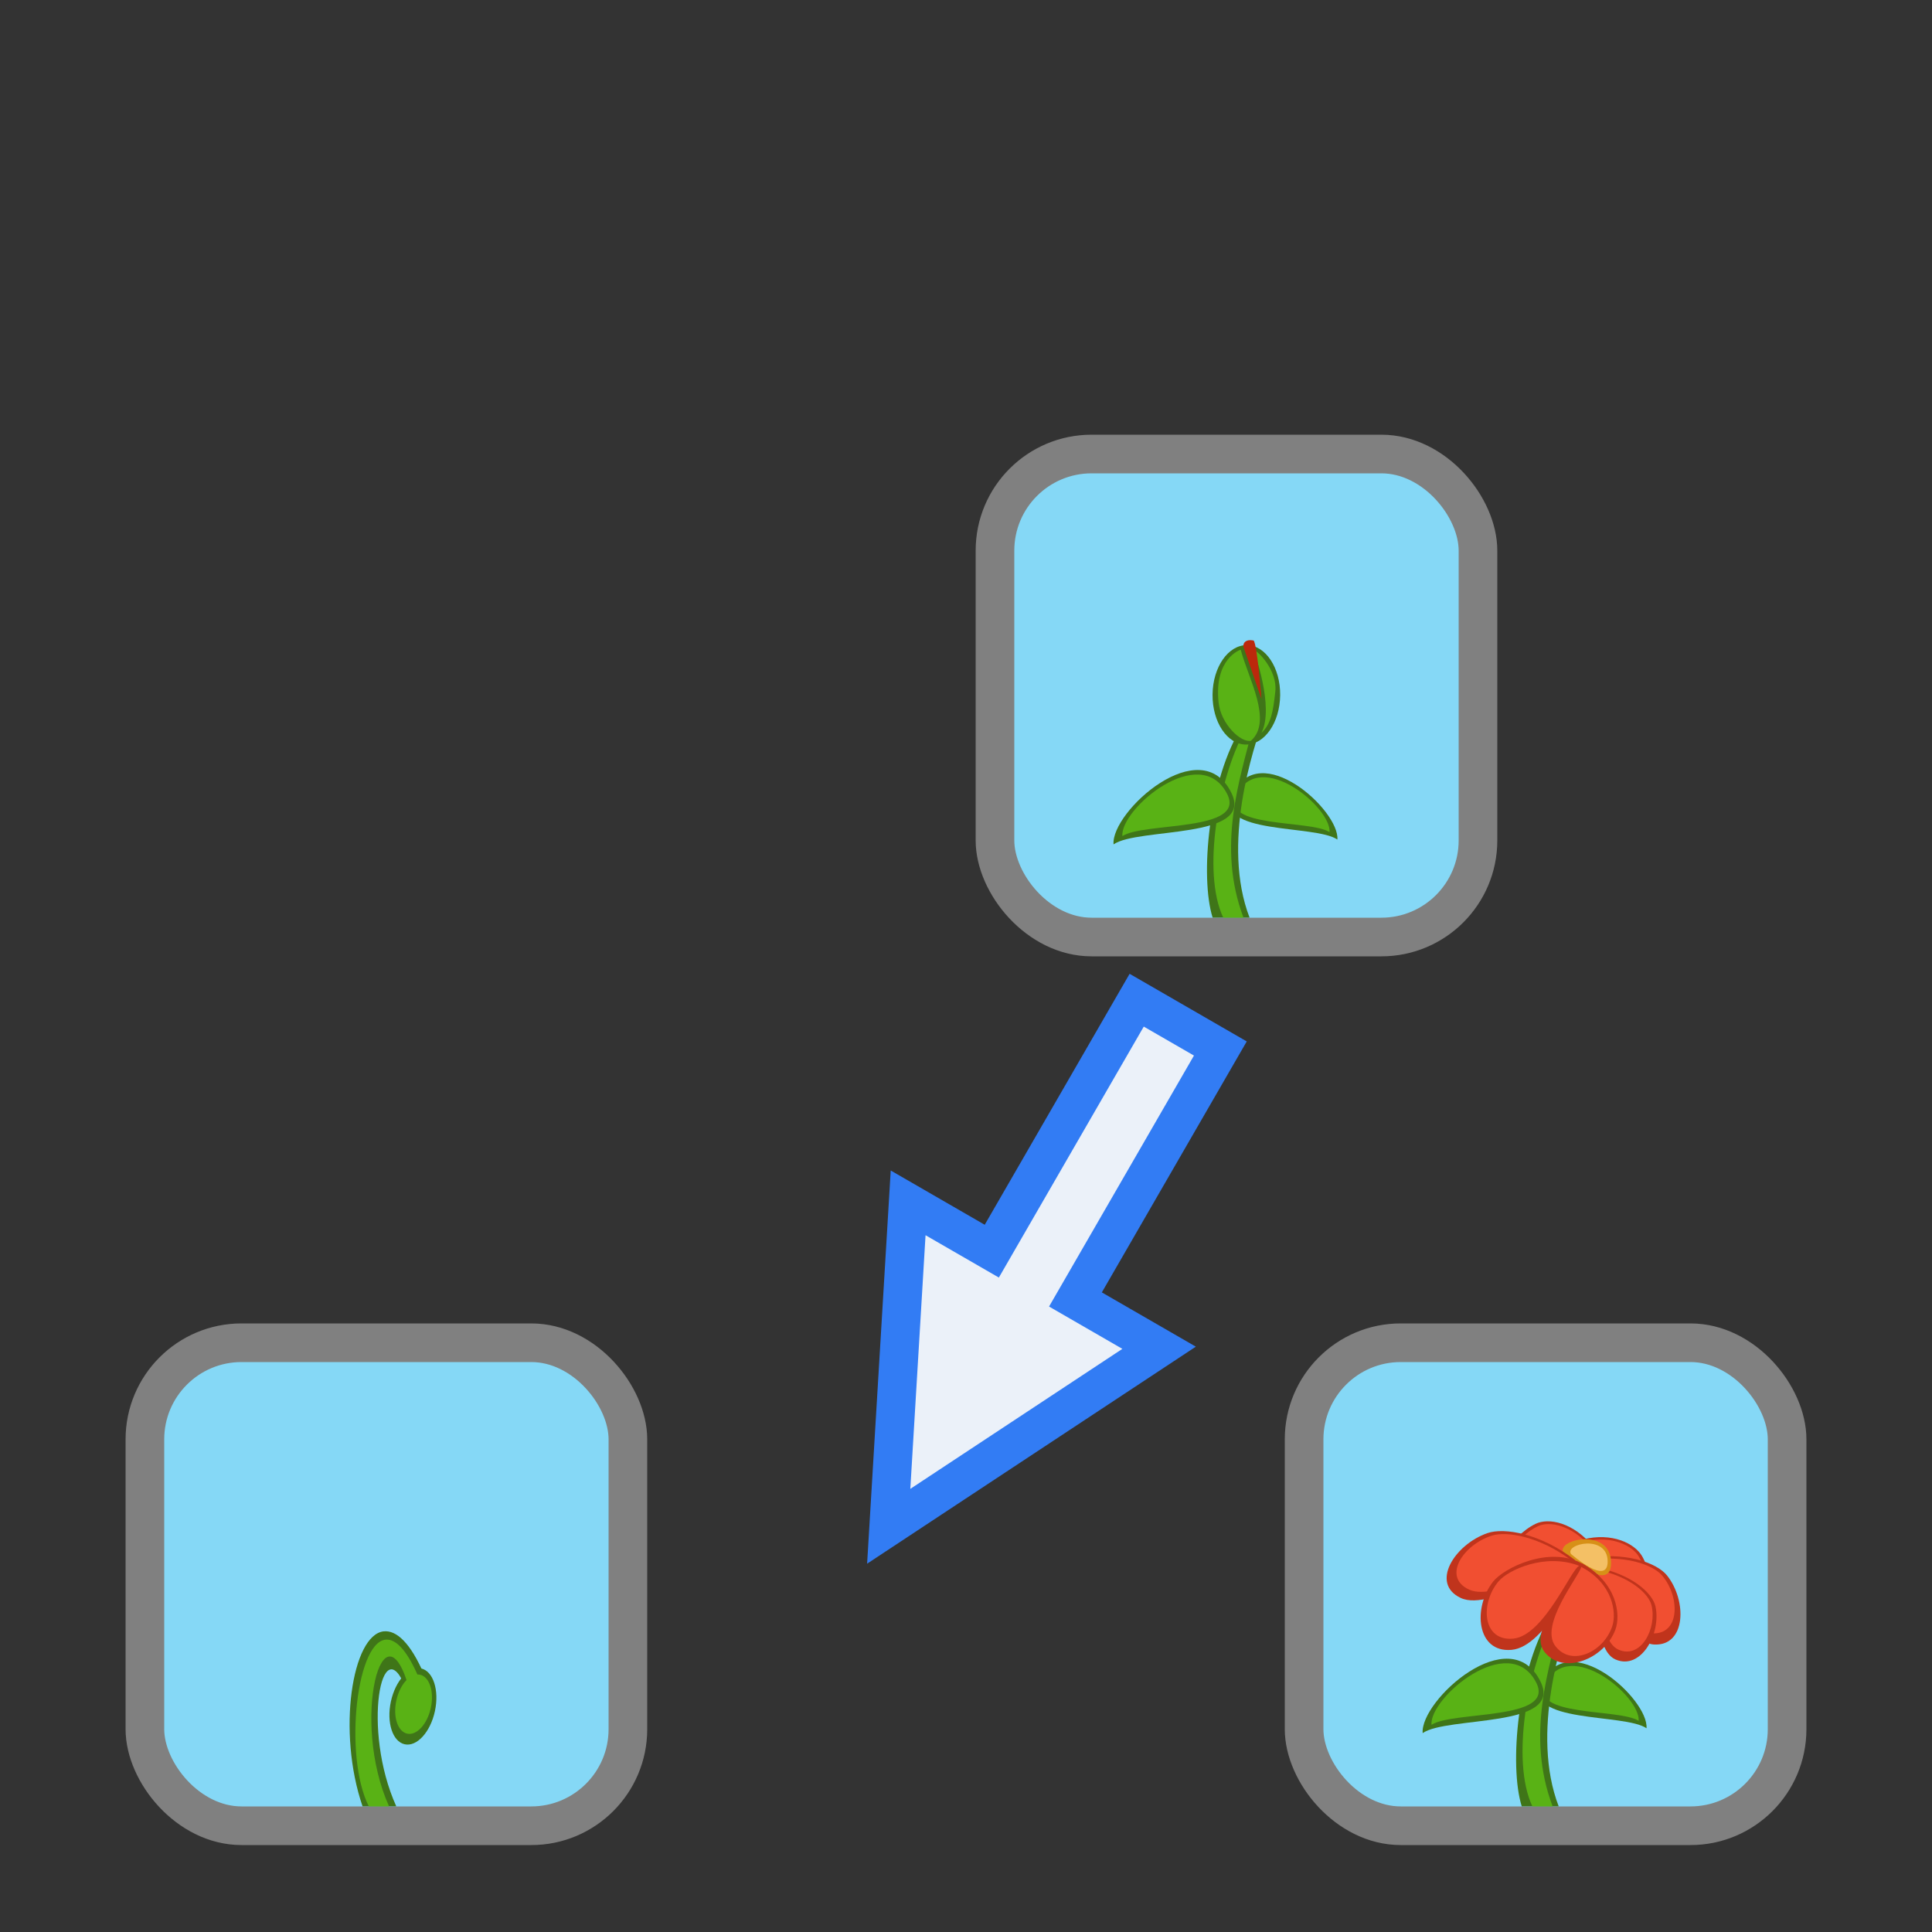 <svg xmlns:dc="http://purl.org/dc/elements/1.1/" xmlns:cc="http://creativecommons.org/ns#" xmlns:rdf="http://www.w3.org/1999/02/22-rdf-syntax-ns#" xmlns="http://www.w3.org/2000/svg" xmlns:sodipodi="http://sodipodi.sourceforge.net/DTD/sodipodi-0.dtd" xmlns:inkscape="http://www.inkscape.org/namespaces/inkscape" width="100" height="100" version="1.0" sodipodi:docname="chronological_order.svg" inkscape:version="0.92.4 (5da689c313, 2019-01-14)"><rect width="100%" height="100%" fill="#333333" stroke="none"/><sodipodi:namedview pagecolor="#ffffff" bordercolor="#666666" borderopacity="1" objecttolerance="10" gridtolerance="10" guidetolerance="10" inkscape:pageopacity="0" inkscape:pageshadow="2" inkscape:window-width="1884" inkscape:window-height="1054" showgrid="false" inkscape:zoom="4.72" inkscape:cx="51.424964" inkscape:cy="34.837173" inkscape:window-x="0" inkscape:window-y="0" inkscape:window-maximized="1" inkscape:current-layer="layer1"/><g style="display:inline"><rect style="display:inline;fill:#85d8f6;fill-opacity:1;stroke:gray;stroke-width:2;stroke-linejoin:bevel;stroke-miterlimit:4;stroke-dasharray:none;stroke-opacity:1" width="25" height="25" x="67.5" y="69.5" ry="5"/><rect style="display:inline;fill:#85d8f6;fill-opacity:1;stroke:gray;stroke-width:2;stroke-linejoin:bevel;stroke-miterlimit:4;stroke-dasharray:none;stroke-opacity:1" width="25" height="25" x="7.5" y="69.5" ry="5"/><rect style="display:inline;fill:#85d8f6;fill-opacity:1;stroke:gray;stroke-width:2;stroke-linejoin:bevel;stroke-miterlimit:4;stroke-dasharray:none;stroke-opacity:1" width="25" height="25" x="51.5" y="23.5" ry="5"/><path style="fill:#ebf1f9;fill-opacity:1;fill-rule:evenodd;stroke:#327cf4;stroke-width:2;stroke-linecap:butt;stroke-linejoin:miter;stroke-miterlimit:4;stroke-dasharray:none;stroke-opacity:1" d="m63.165 54.27-4.33-2.5-7.5 12.99-4.33-2.5L46 79l13.995-9.24-4.33-2.5z"/><path style="fill:#3f7518;fill-opacity:1;stroke:none;stroke-width:1px;stroke-linecap:butt;stroke-linejoin:miter;stroke-opacity:1" d="M19.86 84.438c-1.636.18-2.42 5.189-1.094 9.059h1.746c-1.798-3.977-.748-9.298.487-6.125 0 0 1.68.201.968-.663-.723-1.698-1.461-2.342-2.108-2.27z" inkscape:connector-curvature="0" sodipodi:nodetypes="sccccs"/><ellipse style="opacity:1;fill:#3f7518;fill-opacity:1;stroke:none;stroke-width:1.281;stroke-miterlimit:4;stroke-dasharray:none;stroke-opacity:1" cx="39.511" cy="81.662" rx="1.166" ry="2.007" transform="matrix(.977 .214 -.211 .978 0 0)"/><path style="fill:#59b215;fill-opacity:1;stroke:none;stroke-width:1px;stroke-linecap:butt;stroke-linejoin:miter;stroke-opacity:1" d="M20.101 84.87c-1.639-.212-2.336 6.004-1.012 8.627h1.048c-2.019-4.489-.265-10.869 1.063-6.022 0 0 1.183.216.472-.648-.562-1.32-1.097-1.897-1.57-1.958z" inkscape:connector-curvature="0" sodipodi:nodetypes="sccccs"/><ellipse style="opacity:1;fill:#59b215;fill-opacity:1;stroke:none;stroke-width:1;stroke-miterlimit:4;stroke-dasharray:none;stroke-opacity:1" cx="39.628" cy="81.661" rx="0.913" ry="1.561" transform="rotate(12.245)"/><path style="fill:#c0341c;fill-opacity:1;stroke:none;stroke-width:1.045px;stroke-linecap:butt;stroke-linejoin:miter;stroke-opacity:1" d="M82.474 80.073c-1.029-1.283-2.32-1.525-2.992-1.2-1.307.63-2.558 2.617-1.557 3.278s4.299-2.216 4.549-2.078z" inkscape:connector-curvature="0" sodipodi:nodetypes="cssc"/><path style="fill:#c0341c;fill-opacity:1;stroke:none;stroke-width:1.031px;stroke-linecap:butt;stroke-linejoin:miter;stroke-opacity:1" d="M81.924 79.684c1.522-.388 2.704.21 3.08.88.73 1.301.691 3.643-.477 3.555-1.168-.088-2.326-4.39-2.603-4.435z" inkscape:connector-curvature="0" sodipodi:nodetypes="cssc"/><path style="fill:#3f7518;fill-opacity:1;stroke:none;stroke-width:1.006px;stroke-linecap:butt;stroke-linejoin:miter;stroke-opacity:1" d="M85.223 89.455c-1.125-.788-6.442-.223-5.417-2.362 1.392-2.905 5.539.852 5.417 2.362z" inkscape:connector-curvature="0" sodipodi:nodetypes="csc"/><path style="fill:#f14f31;fill-opacity:1;stroke:none;stroke-width:.889px;stroke-linecap:butt;stroke-linejoin:miter;stroke-opacity:1" d="M82.087 79.771c1.343-.299 2.397.225 2.737.794.661 1.106.654 3.072-.382 2.977-1.036-.094-2.11-3.729-2.355-3.77z" inkscape:connector-curvature="0" sodipodi:nodetypes="cssc"/><path style="fill:#f14f31;fill-opacity:1;stroke:none;stroke-width:.901px;stroke-linecap:butt;stroke-linejoin:miter;stroke-opacity:1" d="M82.293 80.043c-.932-1.096-2.077-1.32-2.666-1.057-1.144.51-2.214 2.163-1.317 2.735.896.573 3.76-1.797 3.983-1.678z" inkscape:connector-curvature="0" sodipodi:nodetypes="cssc"/><path style="fill:#c0341c;fill-opacity:1;stroke:none;stroke-width:1.23px;stroke-linecap:butt;stroke-linejoin:miter;stroke-opacity:1" d="M81.924 80.67c2.158-.39 3.834.21 4.366.882 1.035 1.306.981 3.656-.675 3.567-1.657-.088-3.298-4.405-3.69-4.45z" inkscape:connector-curvature="0" sodipodi:nodetypes="cssc"/><path style="fill:#59b215;fill-opacity:1;stroke:none;stroke-width:.862px;stroke-linecap:butt;stroke-linejoin:miter;stroke-opacity:1" d="M84.816 89.071c-.997-.652-5.712-.184-4.803-1.954 1.235-2.403 4.912.705 4.803 1.954z" inkscape:connector-curvature="0" sodipodi:nodetypes="csc"/><path style="fill:#f14f31;fill-opacity:1;stroke:none;stroke-width:1.061px;stroke-linecap:butt;stroke-linejoin:miter;stroke-opacity:1" d="M82.155 80.757c1.905-.3 3.399.225 3.88.796.939 1.11.928 3.083-.54 2.988-1.47-.096-2.992-3.742-3.34-3.784z" inkscape:connector-curvature="0" sodipodi:nodetypes="cssc"/><path style="fill:#c0341c;fill-opacity:1;stroke:none;stroke-width:1.106px;stroke-linecap:butt;stroke-linejoin:miter;stroke-opacity:1" d="M82.478 81.097c1.94.34 3.062 1.349 3.213 2.065.294 1.393-.753 3.311-2.077 2.73-1.325-.58-.832-4.638-1.136-4.795z" inkscape:connector-curvature="0" sodipodi:nodetypes="cssc"/><path inkscape:connector-curvature="0" style="fill:#3f7518;fill-opacity:1;stroke:none;stroke-width:1px;stroke-linecap:butt;stroke-linejoin:miter;stroke-opacity:1" d="M78.766 93.497h1.912c-1.464-3.81.175-8.715.743-10.334-.541-.375-.374 1.222-1.085.357-1.801 2.77-2.23 7.897-1.57 9.977z" sodipodi:nodetypes="ccccc"/><path inkscape:connector-curvature="0" style="fill:#59b215;fill-opacity:1;stroke:none;stroke-width:1px;stroke-linecap:butt;stroke-linejoin:miter;stroke-opacity:1" d="M79.315 93.497h1.048c-1.393-3.697-.193-7.16.51-9.938 0 0 .021.069-.482.33-1.302 2.429-2.196 7.227-1.076 9.608z" sodipodi:nodetypes="ccccc"/><path style="fill:#3f7518;fill-opacity:1;stroke:none;stroke-width:1.131px;stroke-linecap:butt;stroke-linejoin:miter;stroke-opacity:1" d="M73.637 89.705c1.268-.884 7.264-.25 6.108-2.649-1.57-3.257-6.246.955-6.108 2.65z" inkscape:connector-curvature="0" sodipodi:nodetypes="csc"/><path style="fill:#59b215;fill-opacity:1;stroke:none;stroke-width:.969px;stroke-linecap:butt;stroke-linejoin:miter;stroke-opacity:1" d="M74.095 89.275c1.124-.731 6.441-.207 5.416-2.191-1.392-2.695-5.539.79-5.416 2.19z" inkscape:connector-curvature="0" sodipodi:nodetypes="csc"/><path style="fill:#f14f31;fill-opacity:1;stroke:none;stroke-width:.953px;stroke-linecap:butt;stroke-linejoin:miter;stroke-opacity:1" d="M82.63 81.24c1.695.337 2.698 1.227 2.851 1.845.298 1.201-.553 2.823-1.72 2.295-1.166-.529-.862-3.999-1.13-4.14z" inkscape:connector-curvature="0" sodipodi:nodetypes="cssc"/><path style="fill:#d79017;fill-opacity:1;stroke:none;stroke-width:1.304px;stroke-linecap:butt;stroke-linejoin:miter;stroke-opacity:1" d="M80.922 80.375c-.401-.695 2.409-1.333 2.466.464.057 1.796-2.466-.464-2.466-.464z" inkscape:connector-curvature="0"/><path style="fill:#f4c065;fill-opacity:1;stroke:none;stroke-width:1px;stroke-linecap:butt;stroke-linejoin:miter;stroke-opacity:1" d="M81.311 80.429c-.31-.53 1.856-1.016 1.9.354.045 1.37-1.9-.354-1.9-.354z" inkscape:connector-curvature="0"/><path style="fill:#c0341c;fill-opacity:1;stroke:none;stroke-width:1.272px;stroke-linecap:butt;stroke-linejoin:miter;stroke-opacity:1" d="M81.559 80.775c-1.796-1.401-3.698-1.725-4.573-1.42-1.701.591-2.973 2.608-1.377 3.355 1.597.748 5.558-2.093 5.95-1.935z" inkscape:connector-curvature="0" sodipodi:nodetypes="cssc"/><path style="fill:#f14f31;fill-opacity:1;stroke:none;stroke-width:1.097px;stroke-linecap:butt;stroke-linejoin:miter;stroke-opacity:1" d="M81.294 80.734c-1.61-1.2-3.3-1.496-4.071-1.252-1.5.474-2.6 2.15-1.176 2.798 1.425.649 4.898-1.683 5.247-1.546z" inkscape:connector-curvature="0" sodipodi:nodetypes="cssc"/><path style="fill:#c0341c;fill-opacity:1;stroke:none;stroke-width:1.29px;stroke-linecap:butt;stroke-linejoin:miter;stroke-opacity:1" d="M81.932 80.953c-1.736-.986-4.102.215-4.648.909-1.06 1.347-.864 3.692.95 3.534 1.814-.158 3.426-4.038 3.698-4.443z" inkscape:connector-curvature="0" sodipodi:nodetypes="cssc"/><path style="fill:#f14f31;fill-opacity:1;stroke:none;stroke-width:1.112px;stroke-linecap:butt;stroke-linejoin:miter;stroke-opacity:1" d="M81.747 81.05c-1.766-.688-3.687.212-4.184.802-.964 1.148-.838 3.118.77 2.962 1.606-.157 3.034-3.707 3.414-3.764z" inkscape:connector-curvature="0" sodipodi:nodetypes="cssc"/><path style="fill:#c0341c;fill-opacity:1;stroke:none;stroke-width:1.252px;stroke-linecap:butt;stroke-linejoin:miter;stroke-opacity:1" d="M81.867 80.907c1.819 1 2.033 2.645 1.75 3.43-.551 1.526-2.705 2.392-3.67 1.172-.967-1.22 1.783-3.955 1.92-4.602z" inkscape:connector-curvature="0" sodipodi:nodetypes="cssc"/><path style="fill:#f14f31;fill-opacity:1;stroke:none;stroke-width:1.08px;stroke-linecap:butt;stroke-linejoin:miter;stroke-opacity:1" d="M81.849 81.105c1.633.856 1.83 2.362 1.606 3.054-.433 1.337-2.106 2.137-2.948 1.045-.841-1.092 1.214-3.607 1.342-4.1z" inkscape:connector-curvature="0" sodipodi:nodetypes="cssc"/><path style="fill:#3f7518;fill-opacity:1;stroke:none;stroke-width:1.006px;stroke-linecap:butt;stroke-linejoin:miter;stroke-opacity:1" d="M69.222 43.455c-1.124-.788-6.441-.223-5.416-2.362 1.392-2.905 5.539.852 5.416 2.362z" inkscape:connector-curvature="0" sodipodi:nodetypes="csc"/><path style="fill:#59b215;fill-opacity:1;stroke:none;stroke-width:.862px;stroke-linecap:butt;stroke-linejoin:miter;stroke-opacity:1" d="M68.816 43.071c-.997-.652-5.712-.184-4.803-1.954 1.234-2.403 4.912.705 4.803 1.954z" inkscape:connector-curvature="0" sodipodi:nodetypes="csc"/><path inkscape:connector-curvature="0" style="fill:#3f7518;fill-opacity:1;stroke:none;stroke-width:1px;stroke-linecap:butt;stroke-linejoin:miter;stroke-opacity:1" d="M62.766 47.497h1.912c-1.464-3.81.175-8.715.743-10.334-.541-.375-.374 1.222-1.085.358-1.801 2.77-2.23 7.896-1.57 9.976z" sodipodi:nodetypes="ccccc"/><path inkscape:connector-curvature="0" style="fill:#59b215;fill-opacity:1;stroke:none;stroke-width:1px;stroke-linecap:butt;stroke-linejoin:miter;stroke-opacity:1" d="M63.315 47.497h1.048c-1.393-3.697-.193-7.16.51-9.938 0 0 .021.069-.482.33-1.302 2.429-2.196 7.227-1.076 9.608z" sodipodi:nodetypes="ccccc"/><ellipse style="opacity:1;fill:#3f7518;fill-opacity:1;stroke:none;stroke-width:.96;stroke-miterlimit:4;stroke-dasharray:none;stroke-opacity:1" cx="64.866" cy="35.419" rx="1.75" ry="2.573" transform="rotate(.484) skewX(-.086)"/><path style="fill:#3f7518;fill-opacity:1;stroke:none;stroke-width:1.131px;stroke-linecap:butt;stroke-linejoin:miter;stroke-opacity:1" d="M57.637 43.705c1.268-.884 7.264-.25 6.108-2.648-1.57-3.258-6.246.954-6.108 2.648z" inkscape:connector-curvature="0" sodipodi:nodetypes="csc"/><path style="fill:#59b215;fill-opacity:1;stroke:none;stroke-width:.969px;stroke-linecap:butt;stroke-linejoin:miter;stroke-opacity:1" d="M58.095 43.275c1.124-.731 6.441-.207 5.416-2.191-1.392-2.695-5.539.79-5.416 2.19z" inkscape:connector-curvature="0" sodipodi:nodetypes="csc"/><path style="fill:#59b215;fill-opacity:1;stroke:none;stroke-width:1px;stroke-linecap:butt;stroke-linejoin:miter;stroke-opacity:1" d="M64.22 33.632c.39 1.486 1.672 3.691.53 4.709-.525.116-1.558-.869-1.676-1.98-.242-2.26 1.115-2.735 1.146-2.729z" inkscape:connector-curvature="0" sodipodi:nodetypes="ccsc"/><path style="fill:#59b215;fill-opacity:1;stroke:none;stroke-width:1px;stroke-linecap:butt;stroke-linejoin:miter;stroke-opacity:1" d="M64.886 33.653s1.094 2.938.407 4.281c.5-.468.604-1.1.718-2.156.115-1.062-.912-2.125-1.125-2.125z" inkscape:connector-curvature="0" sodipodi:nodetypes="ccsc"/><path style="fill:#bc280c;fill-opacity:1;stroke:none;stroke-width:1px;stroke-linecap:butt;stroke-linejoin:miter;stroke-opacity:1" d="m65.293 36.184-.938-2.718c-.014-.208.14-.391.531-.313.188.188.407 3.031.407 3.031z" inkscape:connector-curvature="0" sodipodi:nodetypes="cccc"/></g></svg>